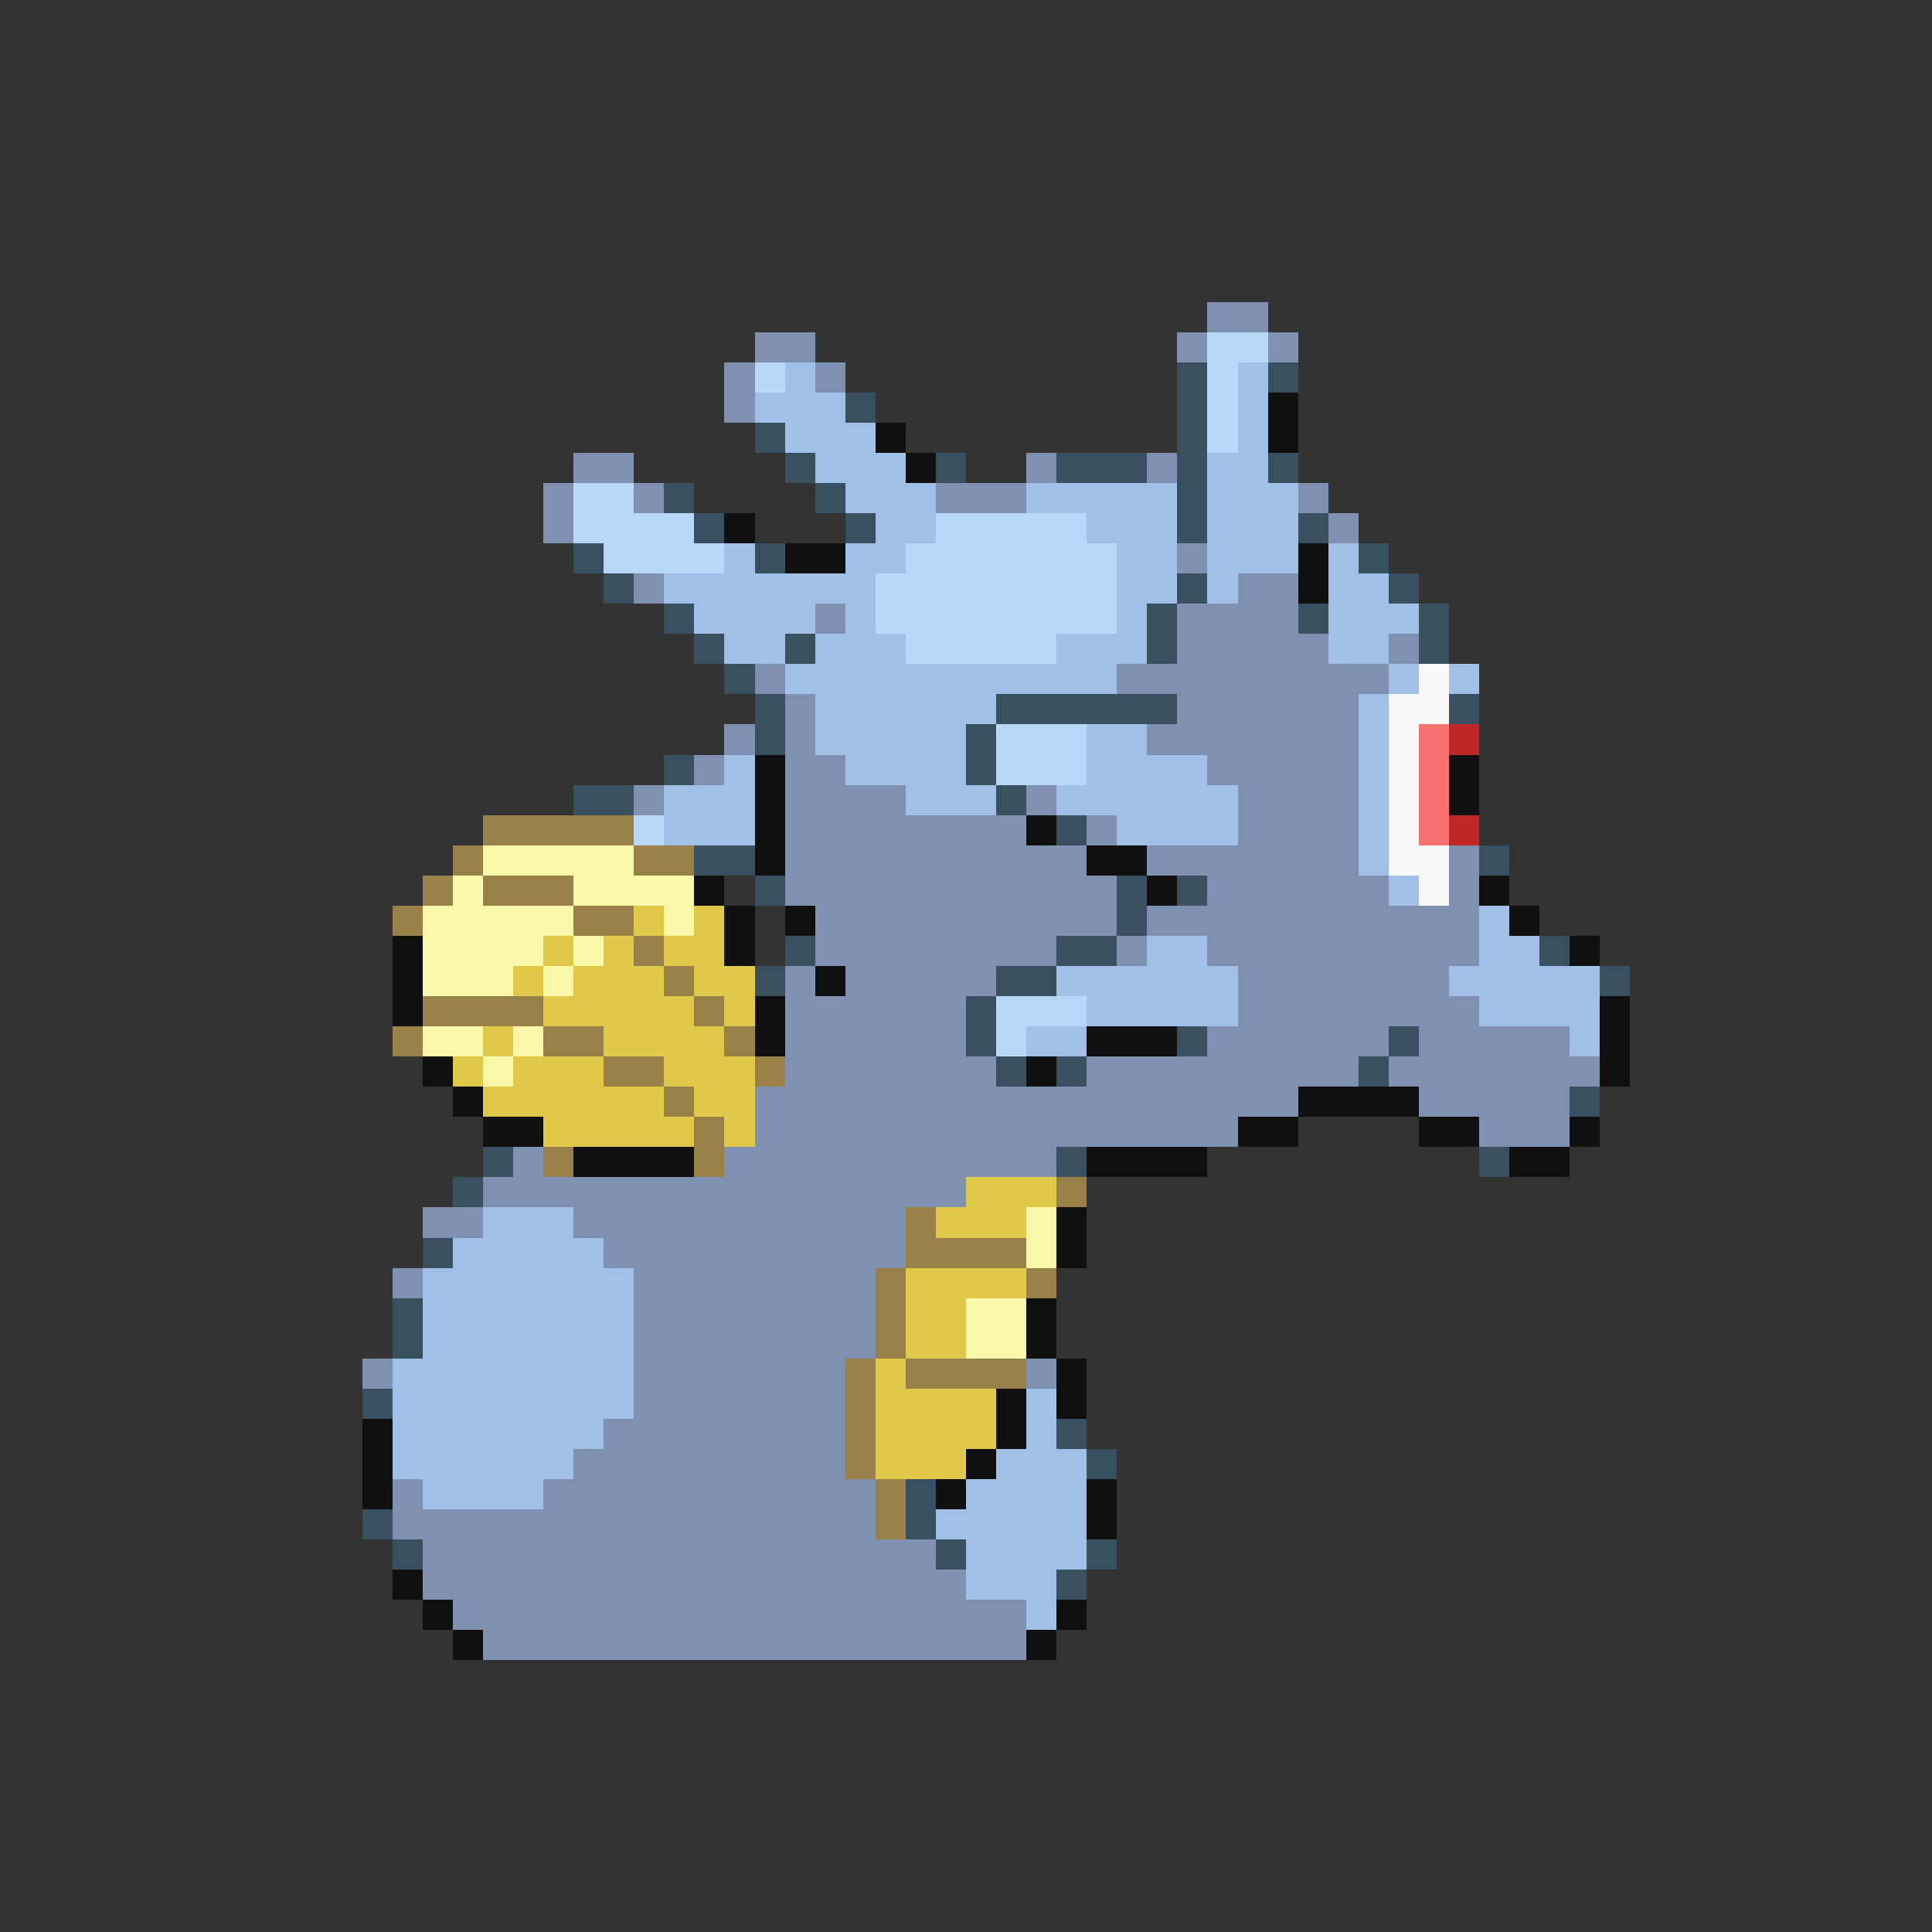 <svg xmlns="http://www.w3.org/2000/svg" viewBox="0 -0.5 64 64" shape-rendering="crispEdges">
<rect x="0" y="-0.5" width="64" height="64" fill="#333333" stroke="none"/>
<path stroke="#8090b0" d="M40 10h2M25 11h2M39 11h1M42 11h1M24 12h1M27 12h1M24 13h1M19 15h2M34 15h1M38 15h1M18 16h1M21 16h1M31 16h3M43 16h1M18 17h1M44 17h1M39 18h1M21 19h1M41 19h2M27 20h1M39 20h4M39 21h5M46 21h1M25 22h1M37 22h9M26 23h1M39 23h6M24 24h1M26 24h1M38 24h7M23 25h1M26 25h2M40 25h5M21 26h1M26 26h4M34 26h1M41 26h4M26 27h8M36 27h1M41 27h4M26 28h10M38 28h7M48 28h1M26 29h11M40 29h6M48 29h1M27 30h10M38 30h11M27 31h8M37 31h1M40 31h9M26 32h1M28 32h5M41 32h7M26 33h6M41 33h8M26 34h6M40 34h6M47 34h5M26 35h7M36 35h9M46 35h7M25 36h18M47 36h5M25 37h16M49 37h3M17 38h1M24 38h11M16 39h16M14 40h2M19 40h11M20 41h10M13 42h1M21 42h8M21 43h8M21 44h8M12 45h1M21 45h7M34 45h1M21 46h7M20 47h8M19 48h9M13 49h1M18 49h11M13 50h16M14 51h17M14 52h18M15 53h19M16 54h18" />
<path stroke="#b8d8f8" d="M40 11h2M25 12h1M40 12h1M40 13h1M40 14h1M19 16h2M19 17h4M31 17h5M20 18h4M30 18h7M29 19h8M29 20h8M30 21h5M33 24h3M33 25h3M21 27h1M33 33h3M33 34h1" />
<path stroke="#a0c0e8" d="M26 12h1M41 12h1M25 13h3M41 13h1M26 14h3M41 14h1M27 15h3M40 15h2M28 16h3M34 16h5M40 16h3M29 17h2M36 17h3M40 17h3M24 18h1M28 18h2M37 18h2M40 18h3M44 18h1M22 19h7M37 19h2M40 19h1M44 19h2M23 20h4M28 20h1M37 20h1M44 20h3M24 21h2M27 21h3M35 21h3M44 21h2M26 22h11M46 22h1M48 22h1M27 23h6M45 23h1M27 24h5M36 24h2M45 24h1M24 25h1M28 25h4M36 25h4M45 25h1M22 26h3M30 26h3M35 26h6M45 26h1M22 27h3M37 27h4M45 27h1M45 28h1M46 29h1M49 30h1M38 31h2M49 31h2M35 32h6M48 32h5M36 33h5M49 33h4M34 34h2M52 34h1M16 40h3M15 41h5M14 42h7M14 43h7M14 44h7M13 45h8M13 46h8M34 46h1M13 47h7M34 47h1M13 48h6M33 48h3M14 49h4M32 49h4M31 50h5M32 51h4M32 52h3M34 53h1" />
<path stroke="#385060" d="M39 12h1M42 12h1M28 13h1M39 13h1M25 14h1M39 14h1M26 15h1M31 15h1M35 15h3M39 15h1M42 15h1M22 16h1M27 16h1M39 16h1M23 17h1M28 17h1M39 17h1M43 17h1M19 18h1M25 18h1M45 18h1M20 19h1M39 19h1M46 19h1M22 20h1M38 20h1M43 20h1M47 20h1M23 21h1M26 21h1M38 21h1M47 21h1M24 22h1M25 23h1M33 23h6M48 23h1M25 24h1M32 24h1M22 25h1M32 25h1M19 26h2M33 26h1M35 27h1M23 28h2M49 28h1M25 29h1M37 29h1M39 29h1M37 30h1M26 31h1M35 31h2M51 31h1M25 32h1M33 32h2M53 32h1M32 33h1M32 34h1M39 34h1M46 34h1M33 35h1M35 35h1M45 35h1M52 36h1M16 38h1M35 38h1M49 38h1M15 39h1M14 41h1M13 43h1M13 44h1M12 46h1M35 47h1M36 48h1M30 49h1M12 50h1M30 50h1M13 51h1M31 51h1M36 51h1M35 52h1" />
<path stroke="#101010" d="M42 13h1M29 14h1M42 14h1M30 15h1M24 17h1M26 18h2M43 18h1M43 19h1M25 25h1M48 25h1M25 26h1M48 26h1M25 27h1M34 27h1M25 28h1M36 28h2M23 29h1M38 29h1M49 29h1M24 30h1M26 30h1M50 30h1M13 31h1M24 31h1M52 31h1M13 32h1M27 32h1M13 33h1M25 33h1M53 33h1M25 34h1M36 34h3M53 34h1M14 35h1M34 35h1M53 35h1M15 36h1M43 36h4M16 37h2M41 37h2M47 37h2M52 37h1M19 38h4M36 38h4M50 38h2M35 40h1M35 41h1M34 43h1M34 44h1M35 45h1M33 46h1M35 46h1M12 47h1M33 47h1M12 48h1M32 48h1M12 49h1M31 49h1M36 49h1M36 50h1M13 52h1M14 53h1M35 53h1M15 54h1M34 54h1" />
<path stroke="#f8f8f8" d="M47 22h1M46 23h2M46 24h1M46 25h1M46 26h1M46 27h1M46 28h2M47 29h1" />
<path stroke="#f87070" d="M47 24h1M47 25h1M47 26h1M47 27h1" />
<path stroke="#c02828" d="M48 24h1M48 27h1" />
<path stroke="#988048" d="M16 27h5M15 28h1M21 28h2M14 29h1M16 29h3M13 30h1M19 30h2M21 31h1M22 32h1M14 33h4M23 33h1M13 34h1M18 34h2M24 34h1M20 35h2M25 35h1M22 36h1M23 37h1M18 38h1M23 38h1M35 39h1M30 40h1M30 41h4M29 42h1M34 42h1M29 43h1M29 44h1M28 45h1M30 45h4M28 46h1M28 47h1M28 48h1M29 49h1M29 50h1" />
<path stroke="#f8f8a8" d="M16 28h5M15 29h1M19 29h4M14 30h5M22 30h1M14 31h4M19 31h1M14 32h3M18 32h1M14 34h2M17 34h1M16 35h1M34 40h1M34 41h1M32 43h2M32 44h2" />
<path stroke="#e0c848" d="M21 30h1M23 30h1M18 31h1M20 31h1M22 31h2M17 32h1M19 32h3M23 32h2M18 33h5M24 33h1M16 34h1M20 34h4M15 35h1M17 35h3M22 35h3M16 36h6M23 36h2M18 37h5M24 37h1M32 39h3M31 40h3M30 42h4M30 43h2M30 44h2M29 45h1M29 46h4M29 47h4M29 48h3" />
</svg>